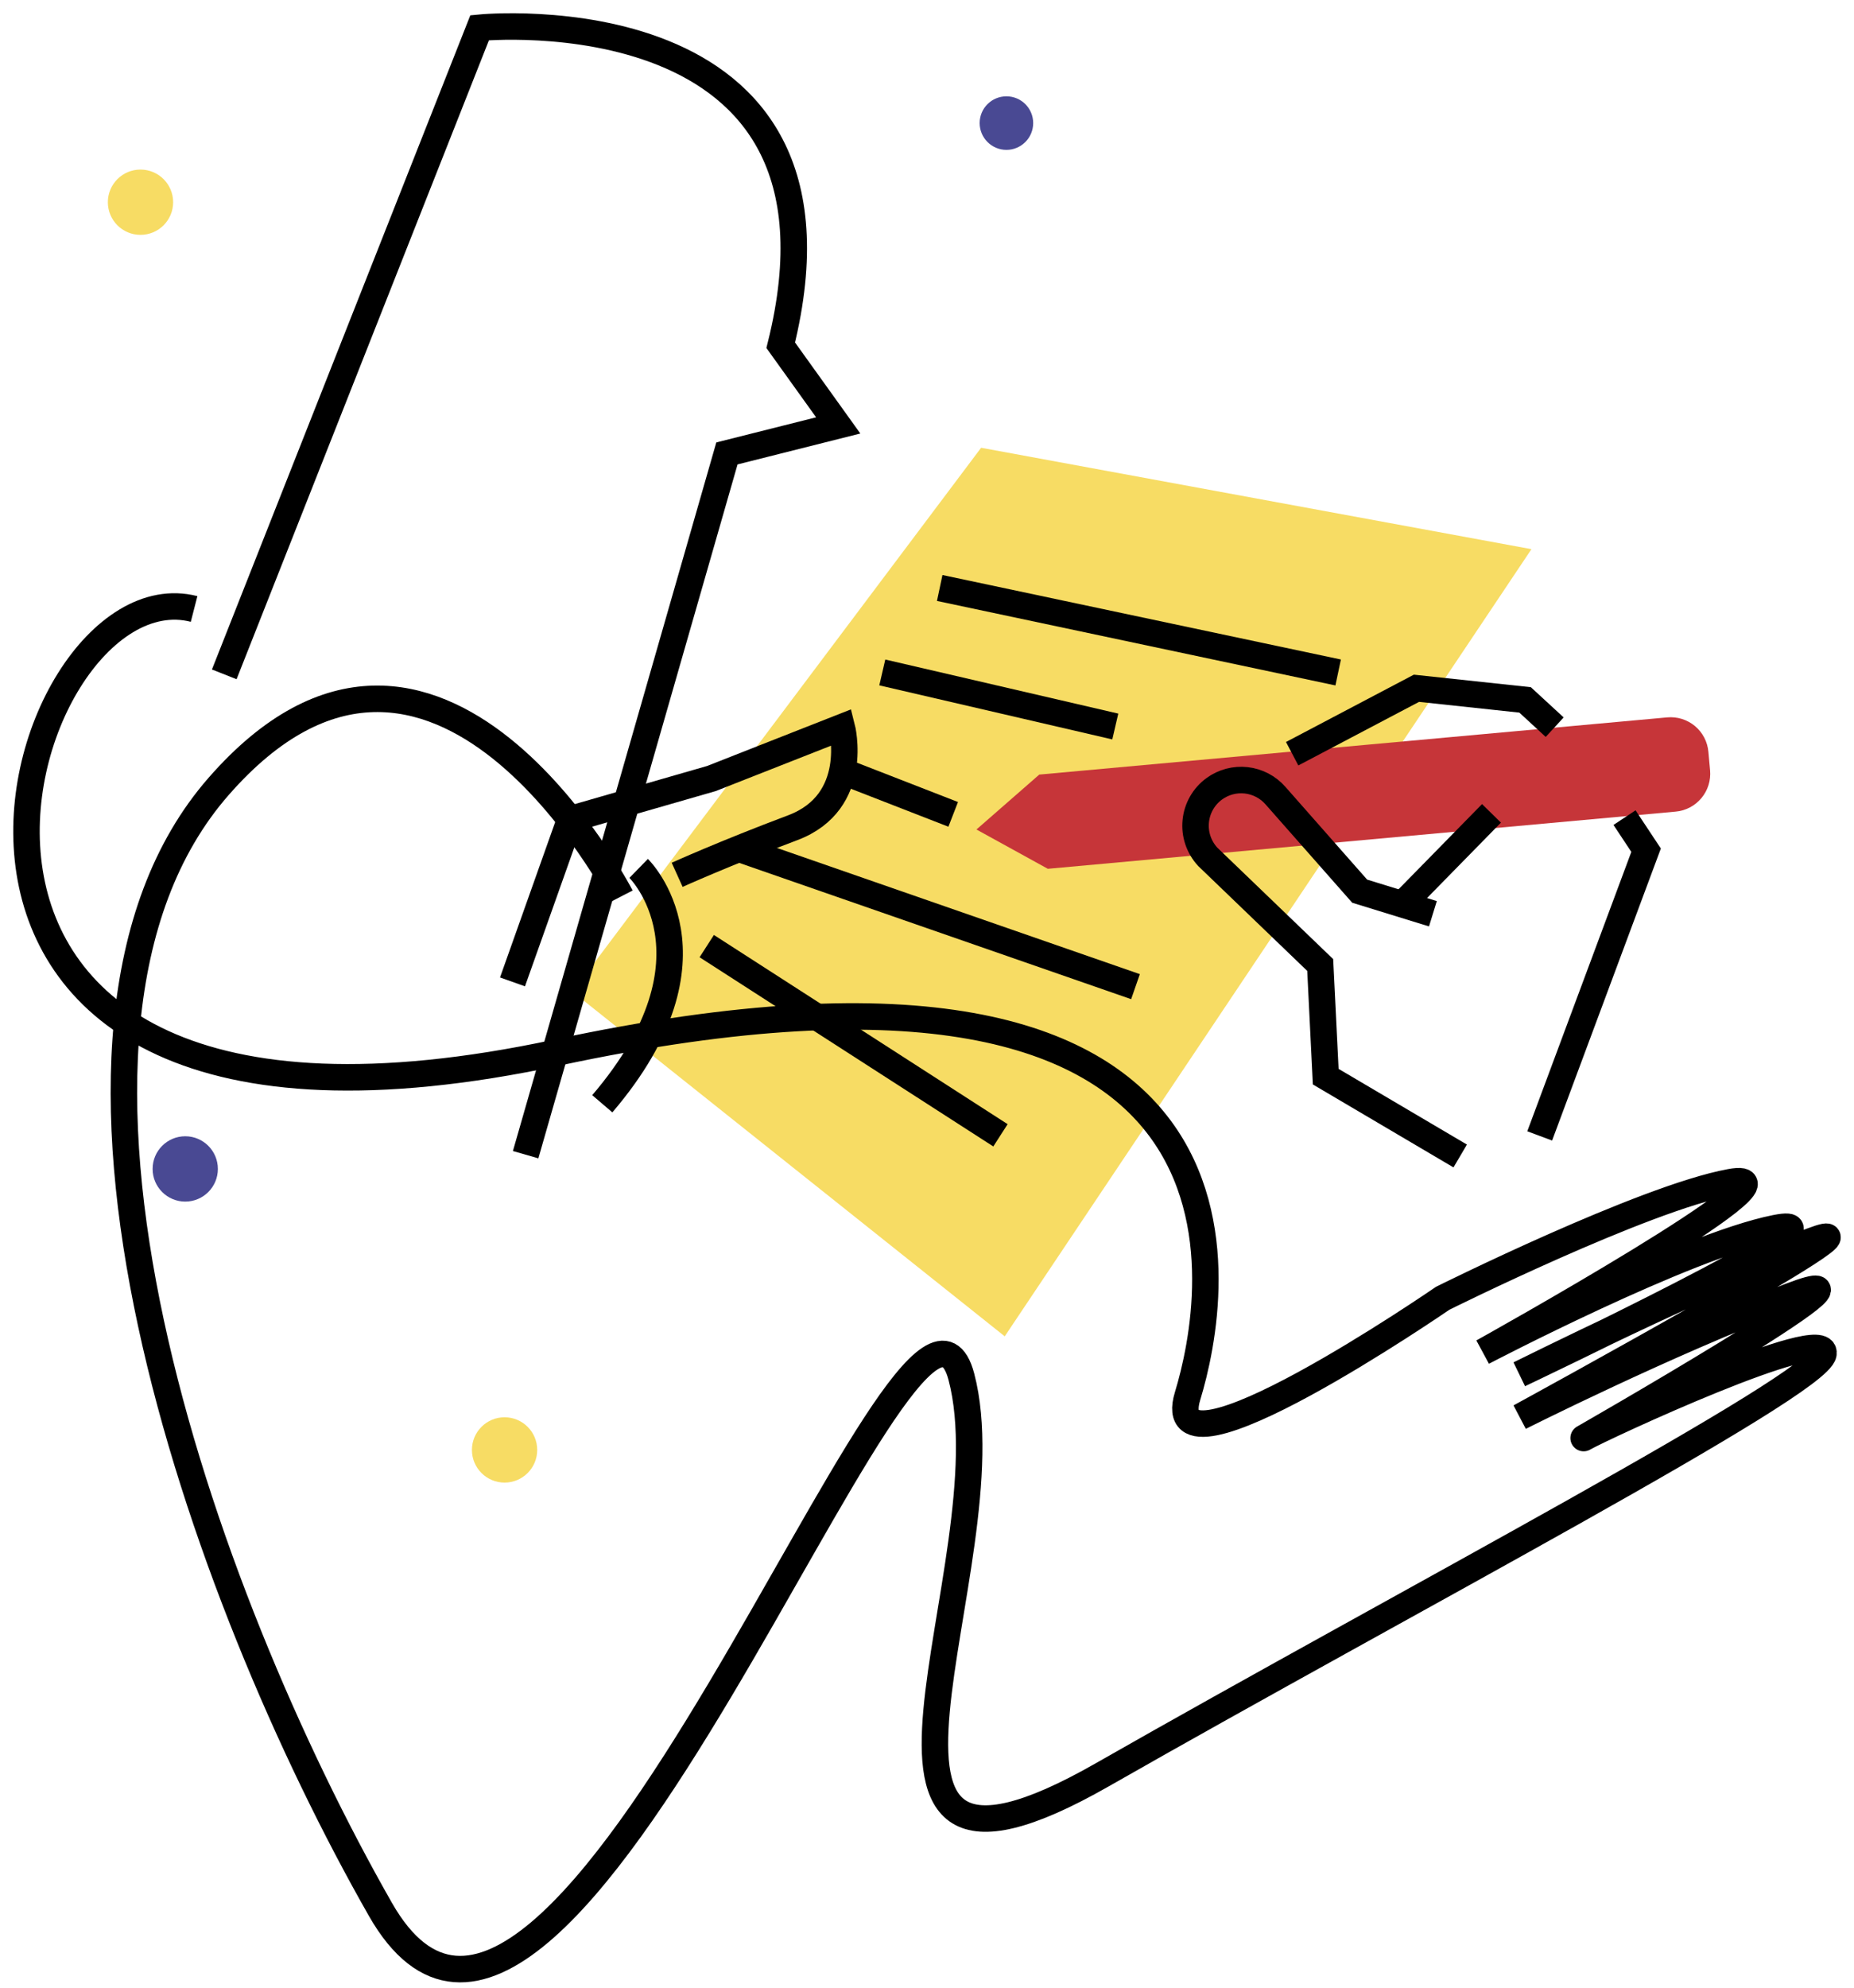 <svg xmlns="http://www.w3.org/2000/svg" width="70" height="75" viewBox="0 0 70 75" fill="none">
  <path d="M37.935 50.423L21.617 37.421L37.043 16.895L57.822 20.721L37.935 50.423Z" fill="#F7DC64"/>
  <path d="M39.562 32.782L36.867 31.299L39.239 29.227L62.944 27.069C63.132 27.052 63.321 27.071 63.501 27.127C63.681 27.183 63.848 27.274 63.993 27.394C64.138 27.515 64.257 27.663 64.345 27.83C64.432 27.997 64.486 28.18 64.502 28.367L64.566 29.066C64.6 29.445 64.483 29.822 64.239 30.114C63.996 30.406 63.647 30.59 63.268 30.624L39.562 32.782Z" fill="#C63539"/>
  <path d="M54.101 34.478L51.336 33.626L48.154 30.017C47.87 29.695 47.477 29.491 47.051 29.443C46.625 29.396 46.196 29.509 45.849 29.761C45.652 29.904 45.487 30.087 45.366 30.299C45.245 30.511 45.17 30.745 45.147 30.988C45.123 31.23 45.151 31.475 45.229 31.706C45.307 31.937 45.433 32.149 45.598 32.328L49.846 36.412L50.054 40.625L55.132 43.618" stroke="black" stroke-miterlimit="10"/>
  <path d="M56.313 30.69L52.852 34.219" stroke="black" stroke-miterlimit="10"/>
  <path d="M61.336 30.851L62.15 32.08L58.133 42.861" stroke="black" stroke-miterlimit="10"/>
  <path d="M48.787 28.44L53.48 25.97L57.582 26.409L58.699 27.438" stroke="black" stroke-miterlimit="10"/>
  <path d="M25.567 33.009C25.567 33.009 27.344 32.204 29.928 31.233C32.512 30.262 31.785 27.439 31.785 27.439L26.86 29.376L21.531 30.91L19.35 37.049" stroke="black" stroke-miterlimit="10"/>
  <path d="M24.113 32.767C24.113 32.767 27.504 36.075 22.74 41.648" stroke="black" stroke-miterlimit="10"/>
  <path d="M8.467 25.445L18.11 1.046C18.11 1.046 32.815 -0.404 29.477 13.027L31.648 16.052L27.446 17.109L19.846 43.569" stroke="black" stroke-miterlimit="10"/>
  <path d="M23.442 33.83C23.442 33.83 16.453 20.305 8.255 29.672C0.057 39.039 7.603 60.19 14.361 72.042C21.119 83.894 34.44 44.886 36.298 51.949C38.156 59.011 30.17 73.497 41.613 66.97C53.056 60.443 68.628 52.291 68.845 51.087C69.062 49.882 60.498 53.858 59.814 54.249C59.13 54.64 72.347 47.103 67.599 48.907C62.852 50.712 57.384 53.468 57.384 53.468C57.384 53.468 72.116 45.429 68.399 46.826C64.682 48.223 57.366 51.853 57.366 51.853C57.366 51.853 70.443 45.661 67.038 46.339C63.633 47.016 55.985 51.015 55.985 51.015C55.985 51.015 68.593 44.006 65.328 44.606C62.064 45.206 54.471 48.987 54.471 48.987C54.471 48.987 43.707 56.388 44.839 52.674C45.971 48.959 48.863 33.771 21.024 39.717C-6.814 45.662 0.347 21.183 7.328 22.978" stroke="black" stroke-miterlimit="10"/>
  <path d="M35.48 22.186L50.524 25.374" stroke="black" stroke-miterlimit="10"/>
  <path d="M33.312 25.373L42.109 27.413" stroke="black" stroke-miterlimit="10"/>
  <path d="M31.4 28.943L35.989 30.728" stroke="black" stroke-miterlimit="10"/>
  <path d="M27.83 32.002L42.872 37.229" stroke="black" stroke-miterlimit="10"/>
  <path d="M26.684 35.699L37.774 42.838" stroke="black" stroke-miterlimit="10"/>
  <path d="M5.304 8.862C5.985 8.862 6.537 8.311 6.537 7.63C6.537 6.95 5.985 6.398 5.304 6.398C4.624 6.398 4.072 6.95 4.072 7.63C4.072 8.311 4.624 8.862 5.304 8.862Z" fill="#F7DC64"/>
  <path d="M37.999 5.655C38.557 5.655 39.009 5.202 39.009 4.644C39.009 4.086 38.557 3.634 37.999 3.634C37.441 3.634 36.988 4.086 36.988 4.644C36.988 5.202 37.441 5.655 37.999 5.655Z" fill="#494993"/>
  <path d="M6.994 45.339C7.674 45.339 8.226 44.787 8.226 44.107C8.226 43.426 7.674 42.874 6.994 42.874C6.313 42.874 5.762 43.426 5.762 44.107C5.762 44.787 6.313 45.339 6.994 45.339Z" fill="#494993"/>
  <path d="M19.05 55.942C19.731 55.942 20.283 55.39 20.283 54.71C20.283 54.029 19.731 53.477 19.05 53.477C18.37 53.477 17.818 54.029 17.818 54.71C17.818 55.39 18.37 55.942 19.05 55.942Z" fill="#F7DC64"/>
</svg>